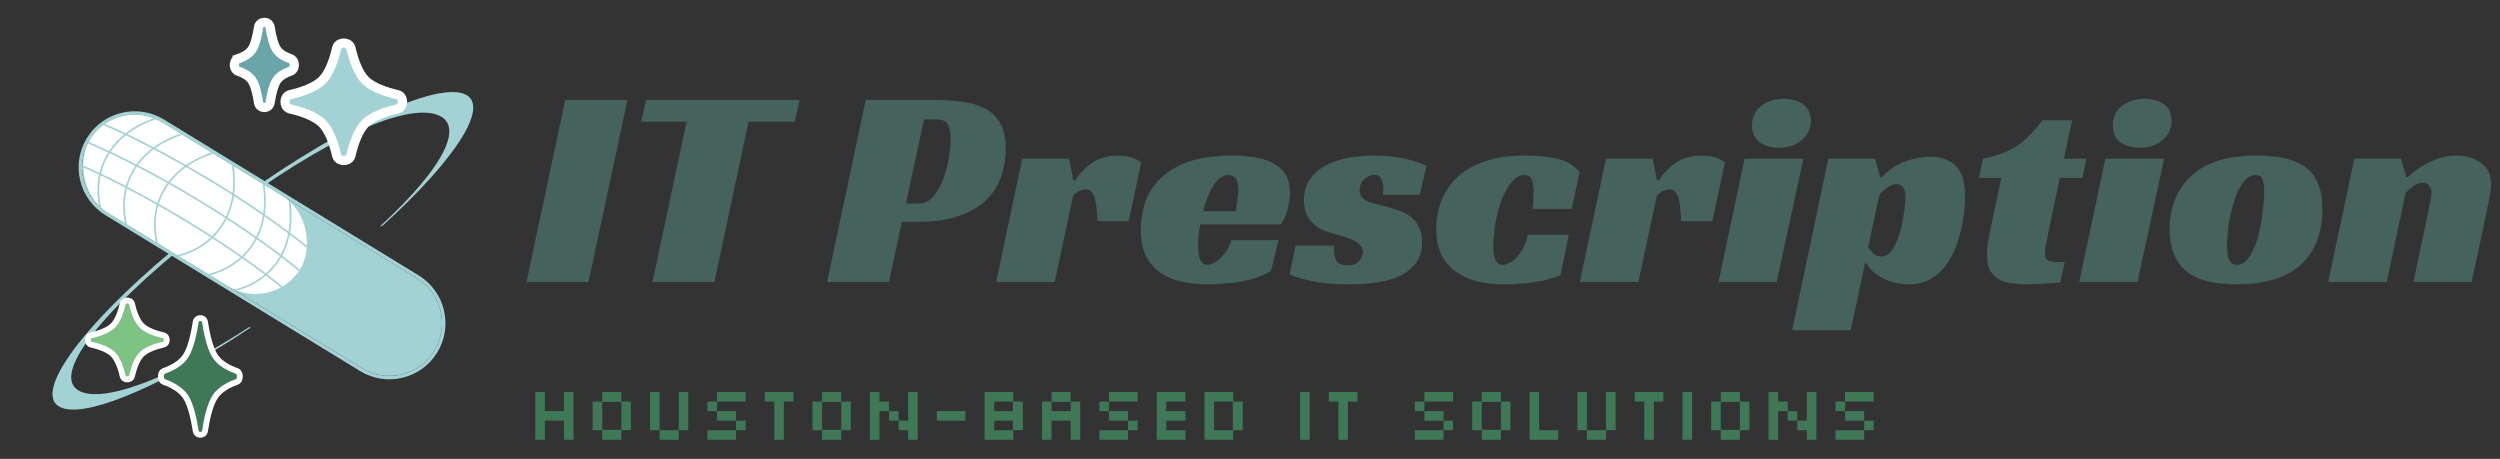 <svg width="523" height="96" viewBox="0 0 523 96" fill="none" xmlns="http://www.w3.org/2000/svg">
<rect x="0" y="0" width="523" height="96" fill="#333333" stroke="none"/>
<path fill-rule="evenodd" clip-rule="evenodd" d="M96.666 19.503C88.831 17.286 63.778 30.383 40.899 48.483C18.019 66.582 5.482 83.221 13.317 85.439C19.265 87.122 35.133 79.981 52.441 68.526C52.335 68.496 52.231 68.465 52.129 68.433C36.391 78.63 23.273 83.781 17.557 82.163C9.905 79.998 19.016 66.758 41.73 48.789C64.445 30.82 83.387 21.71 91.039 23.876C97.338 25.659 93.622 34.363 79.442 47.408C79.631 47.351 79.819 47.295 80.007 47.239C95.702 33.021 103.142 21.336 96.666 19.503Z" fill="#A3D2D5"/>
<path d="M27.606 78.689C27.536 78.994 27.317 79.168 27.147 79.252C26.977 79.336 26.794 79.366 26.637 79.366C26.48 79.366 26.298 79.336 26.128 79.252C25.958 79.168 25.739 78.994 25.669 78.689C25.492 77.915 25.242 77.028 24.899 76.201C24.554 75.367 24.13 74.632 23.626 74.128C23.122 73.624 22.388 73.201 21.554 72.856C20.727 72.513 19.84 72.263 19.065 72.085C18.761 72.016 18.587 71.797 18.503 71.627C18.419 71.457 18.389 71.274 18.389 71.117C18.389 70.96 18.419 70.778 18.503 70.608C18.587 70.438 18.761 70.219 19.065 70.149C19.84 69.972 20.727 69.721 21.554 69.379C22.388 69.033 23.122 68.61 23.626 68.106C24.13 67.602 24.554 66.868 24.899 66.034C25.242 65.206 25.492 64.32 25.669 63.545C25.739 63.24 25.958 63.066 26.128 62.982C26.298 62.898 26.48 62.869 26.637 62.869C26.794 62.869 26.977 62.898 27.147 62.982C27.317 63.066 27.536 63.24 27.606 63.545C27.783 64.32 28.033 65.206 28.376 66.034C28.721 66.868 29.145 67.602 29.649 68.106C30.153 68.61 30.887 69.033 31.721 69.379C32.548 69.721 33.435 69.972 34.21 70.149C34.514 70.219 34.688 70.438 34.772 70.608C34.856 70.778 34.886 70.96 34.886 71.117C34.886 71.274 34.856 71.457 34.772 71.627C34.688 71.797 34.514 72.016 34.21 72.085C33.435 72.263 32.548 72.513 31.721 72.856C30.887 73.201 30.153 73.624 29.649 74.128C29.145 74.632 28.721 75.367 28.376 76.201C28.033 77.028 27.783 77.915 27.606 78.689Z" fill="#7EC384" stroke="white" stroke-width="1.222"/>
<path d="M42.889 90.148C42.803 90.719 42.312 90.975 41.912 90.975C41.513 90.975 41.022 90.719 40.936 90.148C40.756 88.953 40.501 87.577 40.149 86.287C39.794 84.986 39.354 83.818 38.823 83.011C37.768 81.408 35.832 80.439 34.276 79.898C33.918 79.774 33.788 79.442 33.744 79.307C33.686 79.127 33.664 78.93 33.664 78.755C33.664 78.58 33.686 78.383 33.744 78.203C33.788 78.068 33.918 77.736 34.276 77.611C35.832 77.07 37.768 76.102 38.823 74.499C39.354 73.691 39.794 72.523 40.149 71.223C40.501 69.932 40.756 68.556 40.936 67.361C41.022 66.79 41.513 66.535 41.912 66.535C42.312 66.535 42.803 66.79 42.889 67.361C43.069 68.556 43.324 69.932 43.676 71.223C44.03 72.523 44.471 73.691 45.002 74.499C46.057 76.102 47.993 77.07 49.549 77.611C49.906 77.736 50.037 78.068 50.081 78.203C50.139 78.383 50.161 78.58 50.161 78.755C50.161 78.93 50.139 79.127 50.081 79.307C50.037 79.442 49.906 79.774 49.549 79.898C47.993 80.439 46.057 81.408 45.002 83.011C44.471 83.818 44.03 84.986 43.676 86.287C43.324 87.577 43.069 88.953 42.889 90.148Z" fill="#3F7856" stroke="white" stroke-width="1.222"/>
<path d="M73.413 10.056C73.305 9.582 72.964 9.313 72.703 9.183C72.441 9.054 72.161 9.009 71.921 9.009C71.682 9.009 71.402 9.054 71.14 9.183C70.879 9.313 70.538 9.582 70.43 10.056C70.167 11.203 69.797 12.514 69.291 13.736C68.78 14.97 68.156 16.05 67.417 16.79C66.677 17.529 65.597 18.153 64.364 18.664C63.141 19.17 61.83 19.54 60.683 19.803C60.209 19.911 59.94 20.252 59.81 20.513C59.681 20.775 59.636 21.055 59.636 21.294C59.636 21.534 59.681 21.814 59.81 22.076C59.94 22.337 60.209 22.678 60.683 22.786C61.83 23.048 63.141 23.419 64.364 23.925C65.597 24.436 66.677 25.06 67.417 25.799C68.156 26.539 68.78 27.619 69.291 28.852C69.797 30.075 70.167 31.386 70.43 32.532C70.538 33.007 70.879 33.276 71.14 33.406C71.402 33.535 71.682 33.58 71.921 33.58C72.161 33.58 72.441 33.535 72.703 33.406C72.964 33.276 73.305 33.007 73.413 32.532C73.675 31.386 74.046 30.075 74.552 28.852C75.063 27.619 75.686 26.539 76.426 25.799C77.166 25.06 78.246 24.436 79.479 23.925C80.702 23.419 82.013 23.048 83.159 22.786C83.633 22.678 83.903 22.337 84.032 22.076C84.162 21.814 84.207 21.534 84.207 21.294C84.207 21.055 84.162 20.775 84.032 20.513C83.903 20.252 83.633 19.911 83.159 19.803C82.013 19.54 80.702 19.17 79.479 18.664C78.246 18.153 77.166 17.529 76.426 16.79C75.686 16.05 75.063 14.97 74.552 13.736C74.046 12.514 73.675 11.203 73.413 10.056Z" fill="#A3D2D5" stroke="white" stroke-width="1.927"/>
<path d="M49.827 12.287L50.14 13.198L49.827 12.287C49.324 12.459 49.161 12.911 49.12 13.036C49.056 13.229 49.036 13.425 49.036 13.586C49.036 13.747 49.056 13.943 49.12 14.136C49.161 14.261 49.324 14.713 49.827 14.885C50.879 15.246 52.079 15.861 52.708 16.805C53.029 17.285 53.316 18.018 53.556 18.89C53.792 19.745 53.966 20.665 54.089 21.471C54.199 22.196 54.831 22.499 55.3 22.499C55.768 22.499 56.4 22.196 56.511 21.471C56.634 20.665 56.807 19.745 57.043 18.89C57.284 18.018 57.571 17.285 57.891 16.805C58.52 15.861 59.721 15.246 60.772 14.885C61.275 14.713 61.438 14.261 61.48 14.136C61.543 13.943 61.563 13.747 61.563 13.586C61.563 13.425 61.543 13.229 61.48 13.036C61.438 12.911 61.275 12.459 60.772 12.287C59.721 11.926 58.52 11.311 57.891 10.367C57.571 9.886 57.284 9.153 57.043 8.282C56.807 7.426 56.634 6.507 56.511 5.701C56.4 4.976 55.768 4.673 55.3 4.673C54.831 4.673 54.199 4.976 54.089 5.701C53.966 6.507 53.792 7.426 53.556 8.282C53.316 9.153 53.029 9.886 52.708 10.367C52.079 11.311 50.879 11.926 49.827 12.287Z" fill="#6AA5A9" stroke="white" stroke-width="1.927"/>
<path d="M90.853 73.371C87.677 78.558 80.898 80.189 75.711 77.014L22.432 44.4C17.244 41.225 15.613 34.446 18.789 29.259C21.964 24.071 28.743 22.44 33.93 25.616L87.21 58.229C92.397 61.405 94.028 68.184 90.853 73.371Z" fill="#A3D2D5"/>
<path fill-rule="evenodd" clip-rule="evenodd" d="M75.336 77.627L22.056 45.013C16.53 41.631 14.793 34.409 18.175 28.883C21.558 23.357 28.78 21.62 34.306 25.002L87.585 57.616C93.111 60.998 94.848 68.22 91.466 73.746C88.083 79.272 80.862 81.01 75.336 77.627ZM75.711 77.014C80.898 80.189 87.677 78.558 90.853 73.371C94.028 68.184 92.397 61.404 87.21 58.229L33.93 25.616C28.743 22.44 21.964 24.071 18.789 29.259C15.613 34.446 17.244 41.225 22.432 44.4L75.711 77.014Z" fill="#A3D2D5"/>
<g clip-path="url(#clip0_2_1696)">
<rect x="57.097" y="65.62" width="51.657" height="22.024" rx="11.012" transform="rotate(-148.528 57.097 65.62)" fill="white"/>
<path fill-rule="evenodd" clip-rule="evenodd" d="M58.358 54.588C56.072 58.034 52.464 60.292 48.221 61.125L48.151 60.772C52.311 59.956 55.831 57.747 58.059 54.389C60.286 51.031 61.232 46.509 60.212 41.047L60.565 40.981C61.599 46.52 60.645 51.14 58.358 54.588ZM52.98 51.295C50.694 54.742 47.086 57 42.843 57.833L42.773 57.48C46.933 56.664 50.453 54.455 52.681 51.097C54.908 47.739 55.853 43.217 54.834 37.755L55.187 37.689C56.221 43.227 55.267 47.848 52.98 51.295ZM46.526 47.345C44.24 50.791 40.632 53.05 36.389 53.882L36.319 53.529C40.479 52.713 43.999 50.504 46.227 47.146C48.454 43.788 49.399 39.266 48.38 33.804L48.733 33.738C49.767 39.277 48.813 43.897 46.526 47.345Z" fill="#A3D2D5"/>
<path fill-rule="evenodd" clip-rule="evenodd" d="M22.265 32.494C20.235 36.098 19.866 40.338 21.054 44.496L21.4 44.397C20.235 40.321 20.601 36.181 22.578 32.67C24.555 29.16 28.152 26.26 33.481 24.684L33.379 24.339C27.976 25.938 24.295 28.889 22.265 32.494ZM27.643 35.786C25.613 39.39 25.244 43.63 26.432 47.788L26.778 47.689C25.613 43.613 25.979 39.474 27.956 35.962C29.933 32.452 33.531 29.552 38.859 27.976L38.757 27.631C33.354 29.23 29.673 32.181 27.643 35.786ZM34.097 39.737C32.068 43.34 31.698 47.581 32.886 51.738L33.232 51.64C32.067 47.564 32.433 43.424 34.41 39.913C36.387 36.402 39.985 33.503 45.313 31.927L45.211 31.582C39.808 33.181 36.127 36.132 34.097 39.737Z" fill="#A3D2D5"/>
<path fill-rule="evenodd" clip-rule="evenodd" d="M12.297 32.509C28.243 38.554 52.589 53.372 63.965 64.136L63.718 64.398C52.381 53.67 28.076 38.876 12.17 32.845L12.297 32.509ZM14.926 28.215C30.871 34.261 55.218 49.079 66.593 59.843L66.346 60.104C55.009 49.377 30.704 34.582 14.798 28.551L14.926 28.215ZM17.46 24.075C33.405 30.12 57.752 44.938 69.127 55.703L68.88 55.964C57.543 45.236 33.239 30.442 17.333 24.411L17.46 24.075Z" fill="#A3D2D5"/>
</g>
<path d="M123.106 59H110.146L118.246 20.9H131.266L123.106 59ZM166.256 25.46H156.596L149.456 59H136.496L143.636 25.46H134.096L135.176 20.9H167.276L166.256 25.46ZM192.277 42.56C193.477 42.56 194.477 42.06 195.277 41.06C196.117 40.06 196.797 38.84 197.317 37.4C197.877 35.96 198.277 34.46 198.517 32.9C198.757 31.34 198.877 29.98 198.877 28.82C198.877 27.74 198.697 26.84 198.337 26.12C197.977 25.36 197.197 24.98 195.997 24.98H193.297L189.517 42.56H192.277ZM188.677 46.4L185.977 59H173.017L181.117 20.9H194.977C197.257 20.9 199.337 21.02 201.217 21.26C203.097 21.5 204.717 21.98 206.077 22.7C207.437 23.42 208.497 24.46 209.257 25.82C210.017 27.14 210.397 28.92 210.397 31.16C210.397 33.24 210.057 35.22 209.377 37.1C208.737 38.94 207.677 40.56 206.197 41.96C204.757 43.32 202.877 44.4 200.557 45.2C198.237 46 195.417 46.4 192.097 46.4H188.677ZM213.853 33.2H223.633L224.533 37.7H224.953C225.873 36.26 227.053 35.04 228.493 34.04C229.933 33.04 231.833 32.54 234.193 32.54C234.353 32.54 234.593 32.56 234.913 32.6C235.273 32.6 235.653 32.66 236.053 32.78C236.493 32.86 236.933 33 237.373 33.2C237.853 33.36 238.313 33.6 238.753 33.92L236.113 46.28H229.573C229.493 43.8 229.273 42.08 228.913 41.12C228.553 40.12 227.973 39.62 227.173 39.62C226.773 39.62 226.333 39.72 225.853 39.92C225.413 40.08 224.953 40.46 224.473 41.06L220.633 59H208.393L213.853 33.2ZM251.077 46.94C250.917 47.82 250.797 48.66 250.717 49.46C250.677 50.26 250.657 50.98 250.657 51.62C250.657 51.98 250.677 52.38 250.717 52.82C250.757 53.26 250.837 53.68 250.957 54.08C251.117 54.44 251.317 54.76 251.557 55.04C251.837 55.28 252.217 55.4 252.697 55.4C253.057 55.4 253.457 55.28 253.897 55.04C254.377 54.8 254.837 54.46 255.277 54.02C255.757 53.58 256.197 53.04 256.597 52.4C257.037 51.76 257.377 51.04 257.617 50.24H267.457L265.897 56.66C265.097 57.18 264.177 57.62 263.137 57.98C262.097 58.34 260.997 58.64 259.837 58.88C258.677 59.08 257.497 59.22 256.297 59.3C255.097 59.42 253.957 59.48 252.877 59.48C250.877 59.48 249.017 59.3 247.297 58.94C245.577 58.58 244.077 57.96 242.797 57.08C241.517 56.2 240.497 55.04 239.737 53.6C239.017 52.12 238.657 50.3 238.657 48.14C238.657 46.18 238.957 44.26 239.557 42.38C240.197 40.5 241.237 38.84 242.677 37.4C244.157 35.92 246.117 34.74 248.557 33.86C251.037 32.98 254.117 32.54 257.797 32.54C261.797 32.54 264.797 33.16 266.797 34.4C268.837 35.64 269.857 37.58 269.857 40.22C269.857 41.3 269.697 42.48 269.377 43.76C269.057 45 268.577 46.06 267.937 46.94H251.077ZM259.057 39.8C259.057 38.56 258.857 37.72 258.457 37.28C258.057 36.84 257.577 36.62 257.017 36.62C256.377 36.62 255.777 36.84 255.217 37.28C254.697 37.68 254.217 38.24 253.777 38.96C253.337 39.64 252.937 40.44 252.577 41.36C252.217 42.24 251.917 43.18 251.677 44.18H258.517C258.597 43.7 258.677 43.2 258.757 42.68C258.837 42.24 258.897 41.76 258.937 41.24C259.017 40.72 259.057 40.24 259.057 39.8ZM289.23 40.76C289.27 40.56 289.31 40.36 289.35 40.16C289.39 39.96 289.41 39.74 289.41 39.5C289.41 38.78 289.27 38.12 288.99 37.52C288.75 36.88 288.25 36.56 287.49 36.56C286.81 36.56 286.13 36.86 285.45 37.46C284.77 38.02 284.43 38.78 284.43 39.74C284.43 40.38 284.59 40.9 284.91 41.3C285.27 41.66 285.73 41.96 286.29 42.2C286.85 42.44 287.47 42.64 288.15 42.8C288.87 42.96 289.57 43.12 290.25 43.28C291.21 43.52 292.11 43.82 292.95 44.18C293.83 44.5 294.61 44.94 295.29 45.5C295.97 46.06 296.51 46.76 296.91 47.6C297.31 48.4 297.51 49.4 297.51 50.6C297.51 52.28 297.11 53.7 296.31 54.86C295.55 55.98 294.47 56.9 293.07 57.62C291.71 58.3 290.09 58.78 288.21 59.06C286.37 59.34 284.39 59.48 282.27 59.48C279.03 59.48 276.35 59.24 274.23 58.76C272.11 58.28 270.63 57.82 269.79 57.38L271.05 51.38H279.15C279.11 51.58 279.09 51.78 279.09 51.98C279.09 52.14 279.09 52.32 279.09 52.52C279.09 53.44 279.29 54.18 279.69 54.74C280.13 55.26 280.87 55.52 281.91 55.52C283.07 55.52 283.89 55.2 284.37 54.56C284.89 53.88 285.15 53.26 285.15 52.7C285.15 52.14 284.93 51.66 284.49 51.26C284.09 50.82 283.57 50.46 282.93 50.18C282.29 49.86 281.57 49.6 280.77 49.4C280.01 49.16 279.27 48.94 278.55 48.74C278.03 48.62 277.43 48.42 276.75 48.14C276.11 47.86 275.49 47.46 274.89 46.94C274.29 46.42 273.79 45.76 273.39 44.96C272.99 44.12 272.79 43.08 272.79 41.84C272.79 40.08 273.21 38.62 274.05 37.46C274.93 36.26 276.05 35.3 277.41 34.58C278.81 33.86 280.37 33.34 282.09 33.02C283.85 32.7 285.61 32.54 287.37 32.54C289.57 32.54 291.65 32.74 293.61 33.14C295.57 33.54 297.17 34.06 298.41 34.7L297.03 40.76H289.23ZM326.453 57.56C324.773 58.24 322.993 58.72 321.113 59C319.273 59.32 317.173 59.48 314.813 59.48C312.733 59.48 310.813 59.28 309.053 58.88C307.333 58.44 305.833 57.76 304.553 56.84C303.273 55.92 302.273 54.74 301.553 53.3C300.833 51.82 300.473 50.04 300.473 47.96C300.473 45.8 300.833 43.8 301.553 41.96C302.313 40.08 303.433 38.44 304.913 37.04C306.433 35.64 308.353 34.54 310.673 33.74C312.993 32.94 315.753 32.54 318.953 32.54C321.553 32.54 323.813 32.76 325.733 33.2C327.653 33.6 329.233 34.54 330.473 36.02L328.793 43.7H320.633C320.673 43.02 320.713 42.42 320.753 41.9C320.793 41.38 320.813 40.8 320.813 40.16C320.813 38.88 320.673 37.98 320.393 37.46C320.113 36.9 319.653 36.62 319.013 36.62C317.893 36.62 316.913 37.18 316.073 38.3C315.233 39.38 314.533 40.7 313.973 42.26C313.453 43.78 313.053 45.4 312.773 47.12C312.533 48.8 312.413 50.24 312.413 51.44C312.413 51.88 312.433 52.34 312.473 52.82C312.513 53.26 312.593 53.68 312.713 54.08C312.873 54.48 313.073 54.8 313.313 55.04C313.553 55.28 313.893 55.4 314.333 55.4C314.733 55.4 315.193 55.28 315.713 55.04C316.233 54.8 316.733 54.44 317.213 53.96C317.693 53.44 318.153 52.78 318.593 51.98C319.033 51.18 319.373 50.22 319.613 49.1H328.193L326.453 57.56ZM335.963 33.2H345.743L346.643 37.7H347.063C347.983 36.26 349.163 35.04 350.603 34.04C352.043 33.04 353.943 32.54 356.303 32.54C356.463 32.54 356.703 32.56 357.023 32.6C357.383 32.6 357.763 32.66 358.163 32.78C358.603 32.86 359.043 33 359.483 33.2C359.963 33.36 360.423 33.6 360.863 33.92L358.223 46.28H351.683C351.603 43.8 351.383 42.08 351.023 41.12C350.663 40.12 350.083 39.62 349.283 39.62C348.883 39.62 348.443 39.72 347.963 39.92C347.523 40.08 347.063 40.46 346.583 41.06L342.743 59H330.503L335.963 33.2ZM371.686 59H359.506L364.966 33.2H377.266L371.686 59ZM378.826 25.34C378.826 26.26 378.626 27.06 378.226 27.74C377.866 28.42 377.366 29 376.726 29.48C376.126 29.96 375.426 30.32 374.626 30.56C373.826 30.8 373.006 30.92 372.166 30.92C370.566 30.92 369.226 30.54 368.146 29.78C367.066 29.02 366.526 27.82 366.526 26.18C366.526 25.3 366.706 24.52 367.066 23.84C367.426 23.12 367.906 22.54 368.506 22.1C369.146 21.62 369.866 21.26 370.666 21.02C371.506 20.78 372.366 20.66 373.246 20.66C374.806 20.66 376.126 21.04 377.206 21.8C378.286 22.56 378.826 23.74 378.826 25.34ZM387.165 69.08H374.925L382.485 33.2H392.265L393.345 37.04H393.705C395.145 35.52 396.745 34.44 398.505 33.8C400.305 33.12 402.065 32.78 403.785 32.78C405.185 32.78 406.345 33 407.265 33.44C408.225 33.84 408.985 34.4 409.545 35.12C410.105 35.84 410.505 36.7 410.745 37.7C410.985 38.7 411.105 39.76 411.105 40.88C411.105 41.44 411.065 42.28 410.985 43.4C410.905 44.52 410.725 45.78 410.445 47.18C410.165 48.54 409.765 49.96 409.245 51.44C408.725 52.88 408.025 54.2 407.145 55.4C406.305 56.6 405.225 57.58 403.905 58.34C402.625 59.1 401.085 59.48 399.285 59.48C398.285 59.48 397.305 59.36 396.345 59.12C395.425 58.88 394.585 58.56 393.825 58.16C393.065 57.76 392.385 57.3 391.785 56.78C391.225 56.22 390.805 55.66 390.525 55.1H390.165L387.165 69.08ZM393.525 53.66C394.485 53.66 395.285 53.16 395.925 52.16C396.565 51.12 397.085 49.92 397.485 48.56C397.885 47.16 398.165 45.78 398.325 44.42C398.525 43.02 398.625 41.98 398.625 41.3C398.625 40.5 398.485 39.84 398.205 39.32C397.965 38.8 397.505 38.54 396.825 38.54C396.065 38.54 395.345 38.82 394.665 39.38C393.985 39.9 393.485 40.36 393.165 40.76L390.825 51.74C391.145 52.18 391.525 52.62 391.965 53.06C392.405 53.46 392.925 53.66 393.525 53.66ZM414.839 33.2C416.319 32.88 417.619 32.52 418.739 32.12C419.859 31.72 420.879 31.22 421.799 30.62C422.759 30.02 423.659 29.28 424.499 28.4C425.379 27.52 426.319 26.44 427.319 25.16H433.499L431.759 33.2H436.439L435.659 37.22H430.919L428.459 48.92C428.259 49.84 428.099 50.66 427.979 51.38C427.859 52.1 427.799 52.66 427.799 53.06C427.799 53.86 428.079 54.36 428.639 54.56C429.239 54.76 430.339 54.86 431.939 54.86L431.039 59C430.759 59.08 430.319 59.14 429.719 59.18C429.159 59.22 428.519 59.26 427.799 59.3C427.119 59.38 426.399 59.42 425.639 59.42C424.919 59.46 424.279 59.48 423.719 59.48C422.719 59.48 421.739 59.4 420.779 59.24C419.819 59.12 418.959 58.86 418.199 58.46C417.439 58.02 416.819 57.4 416.339 56.6C415.899 55.8 415.679 54.72 415.679 53.36C415.679 52.88 415.699 52.28 415.739 51.56C415.819 50.84 415.959 50.04 416.159 49.16L418.679 37.22H413.999L414.839 33.2ZM447.155 59H434.975L440.435 33.2H452.735L447.155 59ZM454.295 25.34C454.295 26.26 454.095 27.06 453.695 27.74C453.335 28.42 452.835 29 452.195 29.48C451.595 29.96 450.895 30.32 450.095 30.56C449.295 30.8 448.475 30.92 447.635 30.92C446.035 30.92 444.695 30.54 443.615 29.78C442.535 29.02 441.995 27.82 441.995 26.18C441.995 25.3 442.175 24.52 442.535 23.84C442.895 23.12 443.375 22.54 443.975 22.1C444.615 21.62 445.335 21.26 446.135 21.02C446.975 20.78 447.835 20.66 448.715 20.66C450.275 20.66 451.595 21.04 452.675 21.8C453.755 22.56 454.295 23.74 454.295 25.34ZM472.053 32.54C476.813 32.54 480.273 33.38 482.433 35.06C484.713 36.82 485.853 39.74 485.853 43.82C485.853 46.34 485.433 48.62 484.593 50.66C483.753 52.66 482.573 54.32 481.053 55.64C478.013 58.2 473.613 59.48 467.853 59.48C462.933 59.48 459.413 58.54 457.293 56.66C455.013 54.7 453.873 51.76 453.873 47.84C453.873 45.24 454.393 42.88 455.433 40.76C456.513 38.64 458.053 36.88 460.053 35.48C462.973 33.52 466.973 32.54 472.053 32.54ZM467.973 55.4C468.973 55.4 469.833 54.84 470.553 53.72C471.313 52.6 471.913 51.24 472.353 49.64C472.793 48 473.113 46.32 473.313 44.6C473.553 42.84 473.673 41.32 473.673 40.04C473.673 38.92 473.553 38.08 473.313 37.52C473.113 36.92 472.653 36.62 471.933 36.62C470.853 36.62 469.913 37.2 469.113 38.36C468.353 39.52 467.733 40.9 467.253 42.5C466.773 44.1 466.413 45.74 466.173 47.42C465.973 49.1 465.873 50.46 465.873 51.5C465.873 54.1 466.573 55.4 467.973 55.4ZM503.745 37.04C504.585 36.24 505.525 35.5 506.565 34.82C507.485 34.26 508.565 33.74 509.805 33.26C511.045 32.78 512.425 32.54 513.945 32.54C516.025 32.54 517.745 33.08 519.105 34.16C520.465 35.2 521.145 36.64 521.145 38.48C521.145 39 521.085 39.64 520.965 40.4C520.845 41.12 520.705 41.88 520.545 42.68C520.385 43.48 520.205 44.3 520.005 45.14C519.845 45.94 519.705 46.66 519.585 47.3L517.065 59H504.885L508.185 43.34C508.265 42.82 508.365 42.3 508.485 41.78C508.605 41.22 508.665 40.72 508.665 40.28C508.665 39.68 508.505 39.2 508.185 38.84C507.905 38.44 507.465 38.24 506.865 38.24C506.145 38.24 505.445 38.5 504.765 39.02C504.125 39.54 503.625 39.98 503.265 40.34L499.305 59H487.065L492.525 33.2H502.305L503.385 37.04H503.745Z" fill="#45625D"/>
<path d="M111.983 92V82H113.983V86H117.983V82H119.983V92H117.983V88H113.983V92H111.983ZM125.983 92V90H123.983V84H125.983V82H129.983V84H131.983V90H129.983V92H125.983ZM125.983 89.92H129.983V84.08H125.983V89.92ZM137.983 92V90H135.983V82H137.983V90H141.983V92H137.983ZM141.983 90V82H143.983V90H141.983ZM149.983 84V82H155.983V84H149.983ZM153.983 90V88H149.983V86H147.983V84H149.983V86H153.983V88H155.983V90H153.983ZM147.983 92V90H153.983V92H147.983ZM161.983 92V84H159.983V82H165.983V84H163.983V92H161.983ZM171.983 92V90H169.983V84H171.983V82H175.983V84H177.983V90H175.983V92H171.983ZM171.983 89.92H175.983V84.08H171.983V89.92ZM181.983 92V82H183.983V84H185.983V86H187.983V88H189.983V82H191.983V92H189.983V90H187.983V88H185.983V86H183.983V92H181.983ZM195.983 88V86H201.983V88H195.983ZM205.983 92V82H211.983V84H213.983V90H211.983V92H205.983ZM207.983 86H211.903V84H207.983V86ZM207.983 90H211.903V88H207.983V90ZM217.983 92V84H219.983V82H223.983V84H225.983V92H223.983V88H219.983V92H217.983ZM219.983 86H223.983V84.08H219.983V86ZM231.983 84V82H237.983V84H231.983ZM235.983 90V88H231.983V86H229.983V84H231.983V86H235.983V88H237.983V90H235.983ZM229.983 92V90H235.983V92H229.983ZM241.983 92V82H247.983V84H243.983V86H247.983V88H243.983V90H247.983V92H241.983ZM251.983 92V82H257.983V84H259.983V90H257.983V92H251.983ZM253.983 90H257.903V84H253.983V90ZM271.983 92V82H273.983V92H271.983ZM279.983 92V84H277.983V82H283.983V84H281.983V92H279.983ZM297.983 84V82H303.983V84H297.983ZM301.983 90V88H297.983V86H295.983V84H297.983V86H301.983V88H303.983V90H301.983ZM295.983 92V90H301.983V92H295.983ZM309.983 92V90H307.983V84H309.983V82H313.983V84H315.983V90H313.983V92H309.983ZM309.983 89.92H313.983V84.08H309.983V89.92ZM319.983 92V82H321.983V90H325.983V92H319.983ZM331.983 92V90H329.983V82H331.983V90H335.983V92H331.983ZM335.983 90V82H337.983V90H335.983ZM343.983 92V84H341.983V82H347.983V84H345.983V92H343.983ZM351.983 92V82H353.983V92H351.983ZM359.983 92V90H357.983V84H359.983V82H363.983V84H365.983V90H363.983V92H359.983ZM359.983 89.92H363.983V84.08H359.983V89.92ZM369.983 92V82H371.983V84H373.983V86H375.983V88H377.983V82H379.983V92H377.983V90H375.983V88H373.983V86H371.983V92H369.983ZM385.983 84V82H391.983V84H385.983ZM389.983 90V88H385.983V86H383.983V84H385.983V86H389.983V88H391.983V90H389.983ZM383.983 92V90H389.983V92H383.983Z" fill="#3F7856"/>
<defs>
<clipPath id="clip0_2_1696">
<rect x="57.097" y="65.62" width="51.657" height="22.024" rx="11.012" transform="rotate(-148.528 57.097 65.62)" fill="white"/>
</clipPath>
</defs>
</svg>
